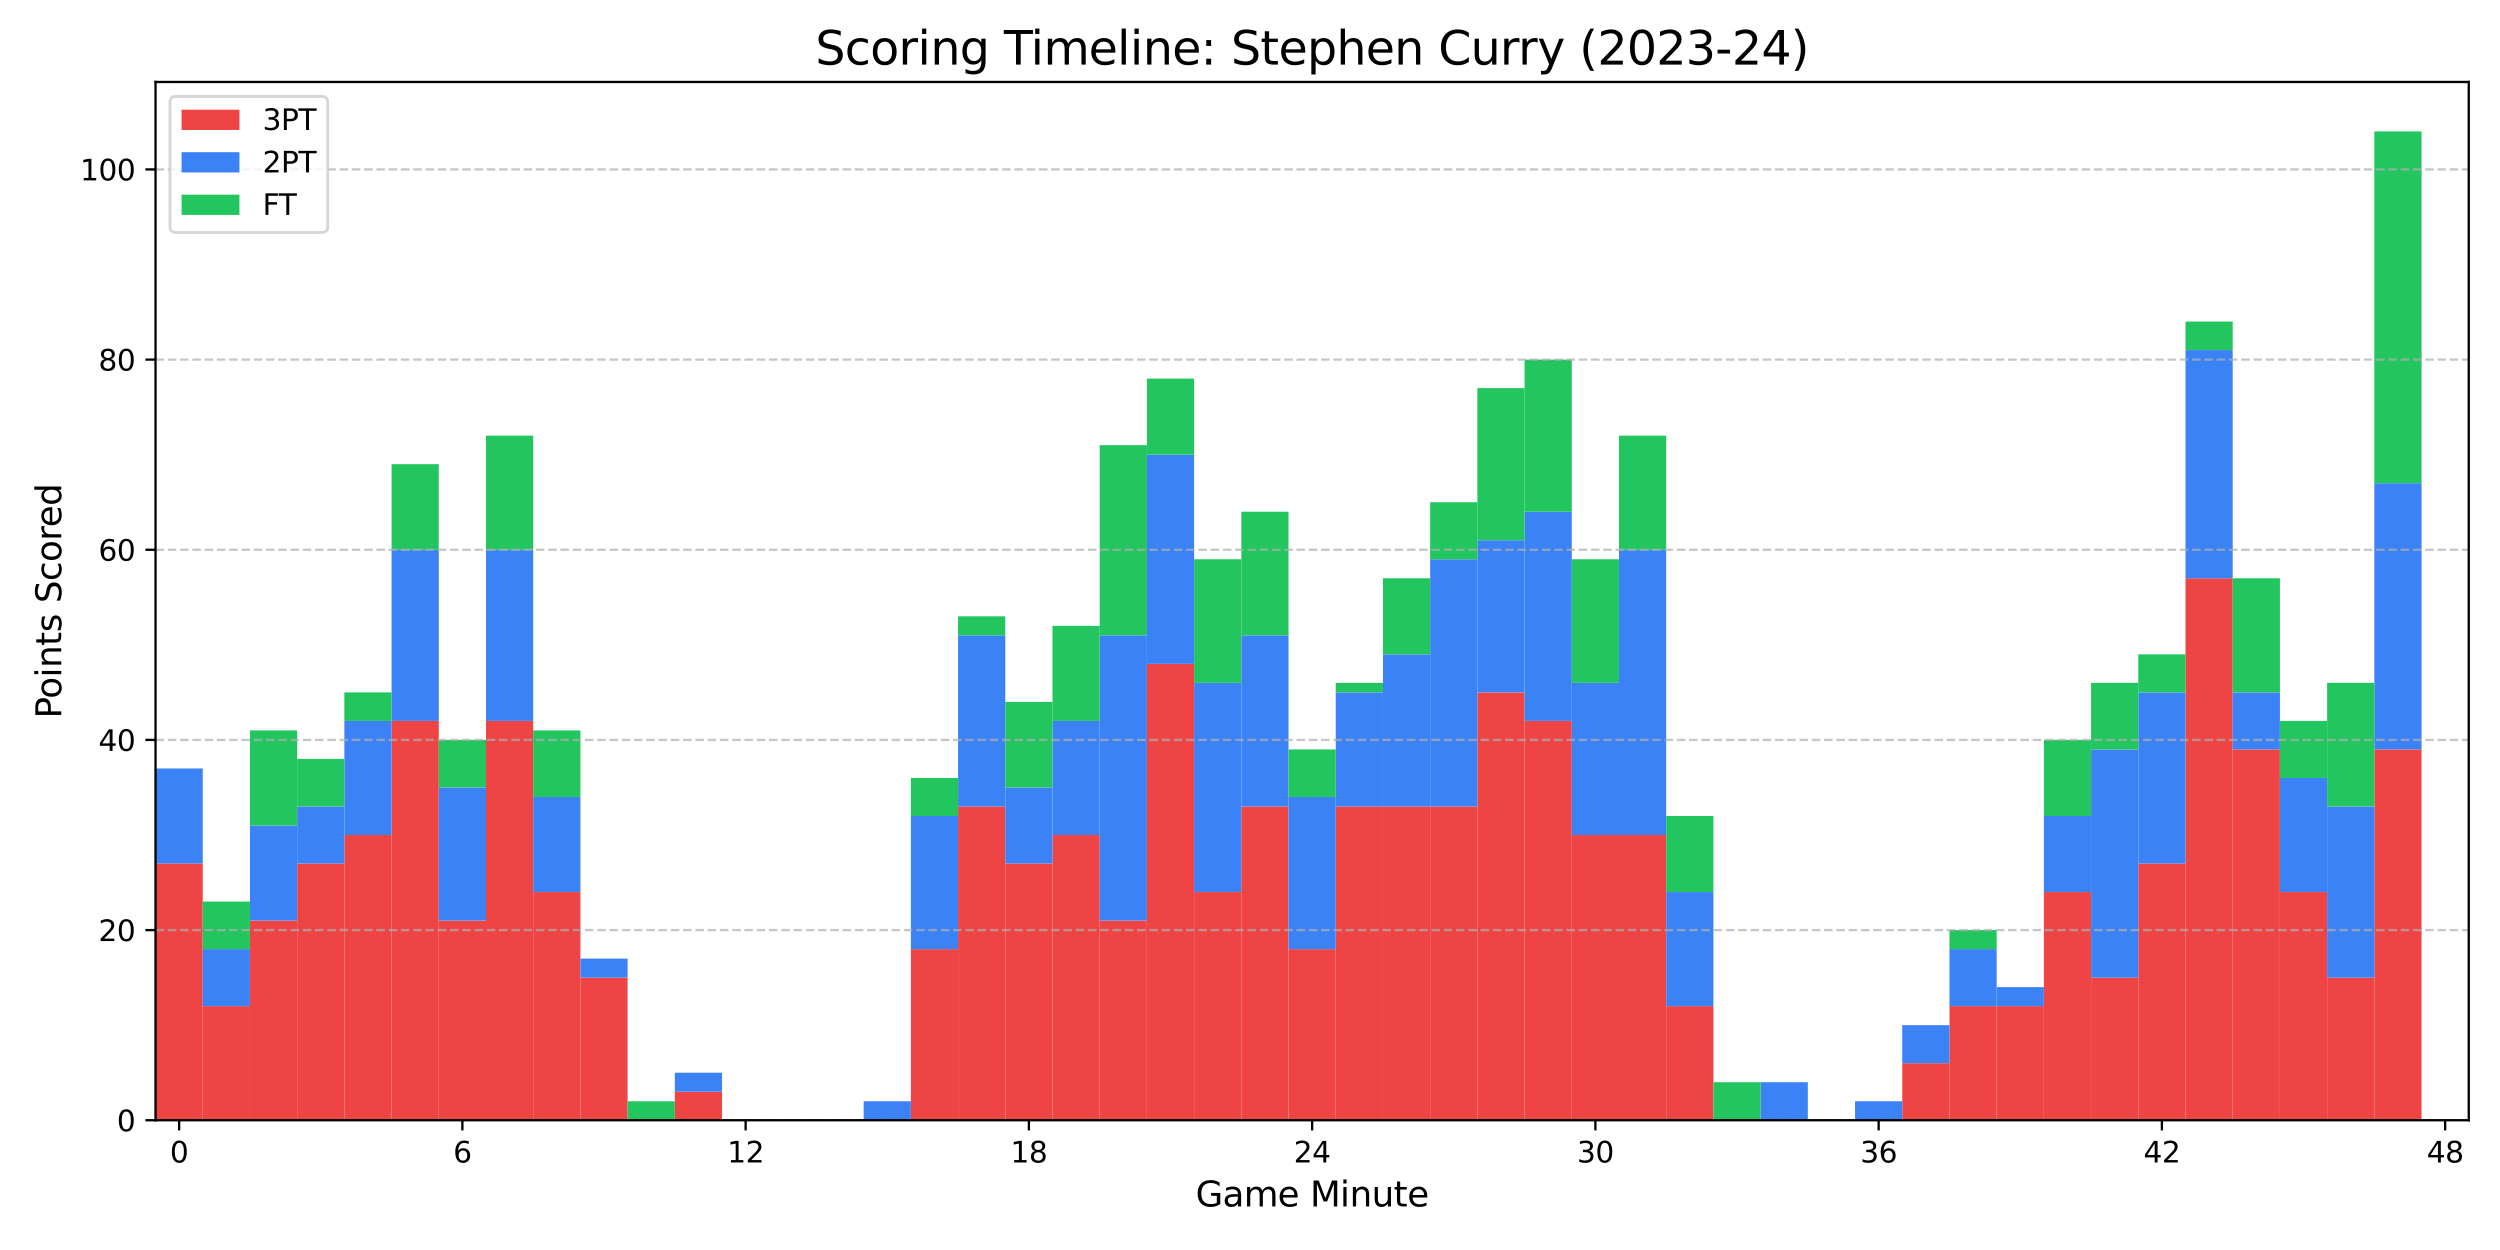 <?xml version="1.0" encoding="utf-8" standalone="no"?>
<!DOCTYPE svg PUBLIC "-//W3C//DTD SVG 1.1//EN"
  "http://www.w3.org/Graphics/SVG/1.1/DTD/svg11.dtd">
<svg xmlns:xlink="http://www.w3.org/1999/xlink" width="864pt" height="432pt" viewBox="0 0 864 432" xmlns="http://www.w3.org/2000/svg" version="1.1">
 <defs>
  <style type="text/css">*{stroke-linejoin: round; stroke-linecap: butt}</style>
 </defs>
 <g id="figure_1">
  <g id="patch_1">
   <path d="M 0 432 
L 864 432 
L 864 0 
L 0 0 
z
" style="fill: #ffffff"/>
  </g>
  <g id="axes_1">
   <g id="patch_2">
    <path d="M 53.75 387.16 
L 853.2 387.16 
L 853.2 28.32 
L 53.75 28.32 
z
" style="fill: #ffffff"/>
   </g>
   <g id="patch_3">
    <path d="M 53.75 387.16 
L 70.065 387.16 
L 70.065 298.436 
L 53.75 298.436 
z
" clip-path="url(#pd3bdd416a9)" style="fill: #ef4444"/>
   </g>
   <g id="patch_4">
    <path d="M 70.065 387.16 
L 86.381 387.16 
L 86.381 347.727 
L 70.065 347.727 
z
" clip-path="url(#pd3bdd416a9)" style="fill: #ef4444"/>
   </g>
   <g id="patch_5">
    <path d="M 86.381 387.16 
L 102.696 387.16 
L 102.696 318.152 
L 86.381 318.152 
z
" clip-path="url(#pd3bdd416a9)" style="fill: #ef4444"/>
   </g>
   <g id="patch_6">
    <path d="M 102.696 387.16 
L 119.011 387.16 
L 119.011 298.436 
L 102.696 298.436 
z
" clip-path="url(#pd3bdd416a9)" style="fill: #ef4444"/>
   </g>
   <g id="patch_7">
    <path d="M 119.011 387.16 
L 135.327 387.16 
L 135.327 288.578 
L 119.011 288.578 
z
" clip-path="url(#pd3bdd416a9)" style="fill: #ef4444"/>
   </g>
   <g id="patch_8">
    <path d="M 135.327 387.16 
L 151.642 387.16 
L 151.642 249.145 
L 135.327 249.145 
z
" clip-path="url(#pd3bdd416a9)" style="fill: #ef4444"/>
   </g>
   <g id="patch_9">
    <path d="M 151.642 387.16 
L 167.957 387.16 
L 167.957 318.152 
L 151.642 318.152 
z
" clip-path="url(#pd3bdd416a9)" style="fill: #ef4444"/>
   </g>
   <g id="patch_10">
    <path d="M 167.957 387.16 
L 184.272 387.16 
L 184.272 249.145 
L 167.957 249.145 
z
" clip-path="url(#pd3bdd416a9)" style="fill: #ef4444"/>
   </g>
   <g id="patch_11">
    <path d="M 184.272 387.16 
L 200.588 387.16 
L 200.588 308.294 
L 184.272 308.294 
z
" clip-path="url(#pd3bdd416a9)" style="fill: #ef4444"/>
   </g>
   <g id="patch_12">
    <path d="M 200.588 387.16 
L 216.903 387.16 
L 216.903 337.869 
L 200.588 337.869 
z
" clip-path="url(#pd3bdd416a9)" style="fill: #ef4444"/>
   </g>
   <g id="patch_13">
    <path d="M 216.903 387.16 
L 233.218 387.16 
L 233.218 387.16 
L 216.903 387.16 
z
" clip-path="url(#pd3bdd416a9)" style="fill: #ef4444"/>
   </g>
   <g id="patch_14">
    <path d="M 233.218 387.16 
L 249.534 387.16 
L 249.534 377.302 
L 233.218 377.302 
z
" clip-path="url(#pd3bdd416a9)" style="fill: #ef4444"/>
   </g>
   <g id="patch_15">
    <path d="M 249.534 387.16 
L 265.849 387.16 
L 265.849 387.16 
L 249.534 387.16 
z
" clip-path="url(#pd3bdd416a9)" style="fill: #ef4444"/>
   </g>
   <g id="patch_16">
    <path d="M 265.849 387.16 
L 282.164 387.16 
L 282.164 387.16 
L 265.849 387.16 
z
" clip-path="url(#pd3bdd416a9)" style="fill: #ef4444"/>
   </g>
   <g id="patch_17">
    <path d="M 282.164 387.16 
L 298.48 387.16 
L 298.48 387.16 
L 282.164 387.16 
z
" clip-path="url(#pd3bdd416a9)" style="fill: #ef4444"/>
   </g>
   <g id="patch_18">
    <path d="M 298.48 387.16 
L 314.795 387.16 
L 314.795 387.16 
L 298.48 387.16 
z
" clip-path="url(#pd3bdd416a9)" style="fill: #ef4444"/>
   </g>
   <g id="patch_19">
    <path d="M 314.795 387.16 
L 331.11 387.16 
L 331.11 328.011 
L 314.795 328.011 
z
" clip-path="url(#pd3bdd416a9)" style="fill: #ef4444"/>
   </g>
   <g id="patch_20">
    <path d="M 331.11 387.16 
L 347.426 387.16 
L 347.426 278.719 
L 331.11 278.719 
z
" clip-path="url(#pd3bdd416a9)" style="fill: #ef4444"/>
   </g>
   <g id="patch_21">
    <path d="M 347.426 387.16 
L 363.741 387.16 
L 363.741 298.436 
L 347.426 298.436 
z
" clip-path="url(#pd3bdd416a9)" style="fill: #ef4444"/>
   </g>
   <g id="patch_22">
    <path d="M 363.741 387.16 
L 380.056 387.16 
L 380.056 288.578 
L 363.741 288.578 
z
" clip-path="url(#pd3bdd416a9)" style="fill: #ef4444"/>
   </g>
   <g id="patch_23">
    <path d="M 380.056 387.16 
L 396.371 387.16 
L 396.371 318.152 
L 380.056 318.152 
z
" clip-path="url(#pd3bdd416a9)" style="fill: #ef4444"/>
   </g>
   <g id="patch_24">
    <path d="M 396.371 387.16 
L 412.687 387.16 
L 412.687 229.428 
L 396.371 229.428 
z
" clip-path="url(#pd3bdd416a9)" style="fill: #ef4444"/>
   </g>
   <g id="patch_25">
    <path d="M 412.687 387.16 
L 429.002 387.16 
L 429.002 308.294 
L 412.687 308.294 
z
" clip-path="url(#pd3bdd416a9)" style="fill: #ef4444"/>
   </g>
   <g id="patch_26">
    <path d="M 429.002 387.16 
L 445.317 387.16 
L 445.317 278.719 
L 429.002 278.719 
z
" clip-path="url(#pd3bdd416a9)" style="fill: #ef4444"/>
   </g>
   <g id="patch_27">
    <path d="M 445.317 387.16 
L 461.633 387.16 
L 461.633 328.011 
L 445.317 328.011 
z
" clip-path="url(#pd3bdd416a9)" style="fill: #ef4444"/>
   </g>
   <g id="patch_28">
    <path d="M 461.633 387.16 
L 477.948 387.16 
L 477.948 278.719 
L 461.633 278.719 
z
" clip-path="url(#pd3bdd416a9)" style="fill: #ef4444"/>
   </g>
   <g id="patch_29">
    <path d="M 477.948 387.16 
L 494.263 387.16 
L 494.263 278.719 
L 477.948 278.719 
z
" clip-path="url(#pd3bdd416a9)" style="fill: #ef4444"/>
   </g>
   <g id="patch_30">
    <path d="M 494.263 387.16 
L 510.579 387.16 
L 510.579 278.719 
L 494.263 278.719 
z
" clip-path="url(#pd3bdd416a9)" style="fill: #ef4444"/>
   </g>
   <g id="patch_31">
    <path d="M 510.579 387.16 
L 526.894 387.16 
L 526.894 239.286 
L 510.579 239.286 
z
" clip-path="url(#pd3bdd416a9)" style="fill: #ef4444"/>
   </g>
   <g id="patch_32">
    <path d="M 526.894 387.16 
L 543.209 387.16 
L 543.209 249.145 
L 526.894 249.145 
z
" clip-path="url(#pd3bdd416a9)" style="fill: #ef4444"/>
   </g>
   <g id="patch_33">
    <path d="M 543.209 387.16 
L 559.524 387.16 
L 559.524 288.578 
L 543.209 288.578 
z
" clip-path="url(#pd3bdd416a9)" style="fill: #ef4444"/>
   </g>
   <g id="patch_34">
    <path d="M 559.524 387.16 
L 575.84 387.16 
L 575.84 288.578 
L 559.524 288.578 
z
" clip-path="url(#pd3bdd416a9)" style="fill: #ef4444"/>
   </g>
   <g id="patch_35">
    <path d="M 575.84 387.16 
L 592.155 387.16 
L 592.155 347.727 
L 575.84 347.727 
z
" clip-path="url(#pd3bdd416a9)" style="fill: #ef4444"/>
   </g>
   <g id="patch_36">
    <path d="M 592.155 387.16 
L 608.47 387.16 
L 608.47 387.16 
L 592.155 387.16 
z
" clip-path="url(#pd3bdd416a9)" style="fill: #ef4444"/>
   </g>
   <g id="patch_37">
    <path d="M 608.47 387.16 
L 624.786 387.16 
L 624.786 387.16 
L 608.47 387.16 
z
" clip-path="url(#pd3bdd416a9)" style="fill: #ef4444"/>
   </g>
   <g id="patch_38">
    <path d="M 624.786 387.16 
L 641.101 387.16 
L 641.101 387.16 
L 624.786 387.16 
z
" clip-path="url(#pd3bdd416a9)" style="fill: #ef4444"/>
   </g>
   <g id="patch_39">
    <path d="M 641.101 387.16 
L 657.416 387.16 
L 657.416 387.16 
L 641.101 387.16 
z
" clip-path="url(#pd3bdd416a9)" style="fill: #ef4444"/>
   </g>
   <g id="patch_40">
    <path d="M 657.416 387.16 
L 673.732 387.16 
L 673.732 367.444 
L 657.416 367.444 
z
" clip-path="url(#pd3bdd416a9)" style="fill: #ef4444"/>
   </g>
   <g id="patch_41">
    <path d="M 673.732 387.16 
L 690.047 387.16 
L 690.047 347.727 
L 673.732 347.727 
z
" clip-path="url(#pd3bdd416a9)" style="fill: #ef4444"/>
   </g>
   <g id="patch_42">
    <path d="M 690.047 387.16 
L 706.362 387.16 
L 706.362 347.727 
L 690.047 347.727 
z
" clip-path="url(#pd3bdd416a9)" style="fill: #ef4444"/>
   </g>
   <g id="patch_43">
    <path d="M 706.362 387.16 
L 722.678 387.16 
L 722.678 308.294 
L 706.362 308.294 
z
" clip-path="url(#pd3bdd416a9)" style="fill: #ef4444"/>
   </g>
   <g id="patch_44">
    <path d="M 722.678 387.16 
L 738.993 387.16 
L 738.993 337.869 
L 722.678 337.869 
z
" clip-path="url(#pd3bdd416a9)" style="fill: #ef4444"/>
   </g>
   <g id="patch_45">
    <path d="M 738.993 387.16 
L 755.308 387.16 
L 755.308 298.436 
L 738.993 298.436 
z
" clip-path="url(#pd3bdd416a9)" style="fill: #ef4444"/>
   </g>
   <g id="patch_46">
    <path d="M 755.308 387.16 
L 771.623 387.16 
L 771.623 199.853 
L 755.308 199.853 
z
" clip-path="url(#pd3bdd416a9)" style="fill: #ef4444"/>
   </g>
   <g id="patch_47">
    <path d="M 771.623 387.16 
L 787.939 387.16 
L 787.939 259.003 
L 771.623 259.003 
z
" clip-path="url(#pd3bdd416a9)" style="fill: #ef4444"/>
   </g>
   <g id="patch_48">
    <path d="M 787.939 387.16 
L 804.254 387.16 
L 804.254 308.294 
L 787.939 308.294 
z
" clip-path="url(#pd3bdd416a9)" style="fill: #ef4444"/>
   </g>
   <g id="patch_49">
    <path d="M 804.254 387.16 
L 820.569 387.16 
L 820.569 337.869 
L 804.254 337.869 
z
" clip-path="url(#pd3bdd416a9)" style="fill: #ef4444"/>
   </g>
   <g id="patch_50">
    <path d="M 820.569 387.16 
L 836.885 387.16 
L 836.885 259.003 
L 820.569 259.003 
z
" clip-path="url(#pd3bdd416a9)" style="fill: #ef4444"/>
   </g>
   <g id="patch_51">
    <path d="M 53.75 298.436 
L 70.065 298.436 
L 70.065 265.575 
L 53.75 265.575 
z
" clip-path="url(#pd3bdd416a9)" style="fill: #3b82f6"/>
   </g>
   <g id="patch_52">
    <path d="M 70.065 347.727 
L 86.381 347.727 
L 86.381 328.011 
L 70.065 328.011 
z
" clip-path="url(#pd3bdd416a9)" style="fill: #3b82f6"/>
   </g>
   <g id="patch_53">
    <path d="M 86.381 318.152 
L 102.696 318.152 
L 102.696 285.292 
L 86.381 285.292 
z
" clip-path="url(#pd3bdd416a9)" style="fill: #3b82f6"/>
   </g>
   <g id="patch_54">
    <path d="M 102.696 298.436 
L 119.011 298.436 
L 119.011 278.719 
L 102.696 278.719 
z
" clip-path="url(#pd3bdd416a9)" style="fill: #3b82f6"/>
   </g>
   <g id="patch_55">
    <path d="M 119.011 288.578 
L 135.327 288.578 
L 135.327 249.145 
L 119.011 249.145 
z
" clip-path="url(#pd3bdd416a9)" style="fill: #3b82f6"/>
   </g>
   <g id="patch_56">
    <path d="M 135.327 249.145 
L 151.642 249.145 
L 151.642 189.995 
L 135.327 189.995 
z
" clip-path="url(#pd3bdd416a9)" style="fill: #3b82f6"/>
   </g>
   <g id="patch_57">
    <path d="M 151.642 318.152 
L 167.957 318.152 
L 167.957 272.147 
L 151.642 272.147 
z
" clip-path="url(#pd3bdd416a9)" style="fill: #3b82f6"/>
   </g>
   <g id="patch_58">
    <path d="M 167.957 249.145 
L 184.272 249.145 
L 184.272 189.995 
L 167.957 189.995 
z
" clip-path="url(#pd3bdd416a9)" style="fill: #3b82f6"/>
   </g>
   <g id="patch_59">
    <path d="M 184.272 308.294 
L 200.588 308.294 
L 200.588 275.433 
L 184.272 275.433 
z
" clip-path="url(#pd3bdd416a9)" style="fill: #3b82f6"/>
   </g>
   <g id="patch_60">
    <path d="M 200.588 337.869 
L 216.903 337.869 
L 216.903 331.297 
L 200.588 331.297 
z
" clip-path="url(#pd3bdd416a9)" style="fill: #3b82f6"/>
   </g>
   <g id="patch_61">
    <path d="M 216.903 387.16 
L 233.218 387.16 
L 233.218 387.16 
L 216.903 387.16 
z
" clip-path="url(#pd3bdd416a9)" style="fill: #3b82f6"/>
   </g>
   <g id="patch_62">
    <path d="M 233.218 377.302 
L 249.534 377.302 
L 249.534 370.73 
L 233.218 370.73 
z
" clip-path="url(#pd3bdd416a9)" style="fill: #3b82f6"/>
   </g>
   <g id="patch_63">
    <path d="M 249.534 387.16 
L 265.849 387.16 
L 265.849 387.16 
L 249.534 387.16 
z
" clip-path="url(#pd3bdd416a9)" style="fill: #3b82f6"/>
   </g>
   <g id="patch_64">
    <path d="M 265.849 387.16 
L 282.164 387.16 
L 282.164 387.16 
L 265.849 387.16 
z
" clip-path="url(#pd3bdd416a9)" style="fill: #3b82f6"/>
   </g>
   <g id="patch_65">
    <path d="M 282.164 387.16 
L 298.48 387.16 
L 298.48 387.16 
L 282.164 387.16 
z
" clip-path="url(#pd3bdd416a9)" style="fill: #3b82f6"/>
   </g>
   <g id="patch_66">
    <path d="M 298.48 387.16 
L 314.795 387.16 
L 314.795 380.588 
L 298.48 380.588 
z
" clip-path="url(#pd3bdd416a9)" style="fill: #3b82f6"/>
   </g>
   <g id="patch_67">
    <path d="M 314.795 328.011 
L 331.11 328.011 
L 331.11 282.005 
L 314.795 282.005 
z
" clip-path="url(#pd3bdd416a9)" style="fill: #3b82f6"/>
   </g>
   <g id="patch_68">
    <path d="M 331.11 278.719 
L 347.426 278.719 
L 347.426 219.57 
L 331.11 219.57 
z
" clip-path="url(#pd3bdd416a9)" style="fill: #3b82f6"/>
   </g>
   <g id="patch_69">
    <path d="M 347.426 298.436 
L 363.741 298.436 
L 363.741 272.147 
L 347.426 272.147 
z
" clip-path="url(#pd3bdd416a9)" style="fill: #3b82f6"/>
   </g>
   <g id="patch_70">
    <path d="M 363.741 288.578 
L 380.056 288.578 
L 380.056 249.145 
L 363.741 249.145 
z
" clip-path="url(#pd3bdd416a9)" style="fill: #3b82f6"/>
   </g>
   <g id="patch_71">
    <path d="M 380.056 318.152 
L 396.371 318.152 
L 396.371 219.57 
L 380.056 219.57 
z
" clip-path="url(#pd3bdd416a9)" style="fill: #3b82f6"/>
   </g>
   <g id="patch_72">
    <path d="M 396.371 229.428 
L 412.687 229.428 
L 412.687 157.134 
L 396.371 157.134 
z
" clip-path="url(#pd3bdd416a9)" style="fill: #3b82f6"/>
   </g>
   <g id="patch_73">
    <path d="M 412.687 308.294 
L 429.002 308.294 
L 429.002 236 
L 412.687 236 
z
" clip-path="url(#pd3bdd416a9)" style="fill: #3b82f6"/>
   </g>
   <g id="patch_74">
    <path d="M 429.002 278.719 
L 445.317 278.719 
L 445.317 219.57 
L 429.002 219.57 
z
" clip-path="url(#pd3bdd416a9)" style="fill: #3b82f6"/>
   </g>
   <g id="patch_75">
    <path d="M 445.317 328.011 
L 461.633 328.011 
L 461.633 275.433 
L 445.317 275.433 
z
" clip-path="url(#pd3bdd416a9)" style="fill: #3b82f6"/>
   </g>
   <g id="patch_76">
    <path d="M 461.633 278.719 
L 477.948 278.719 
L 477.948 239.286 
L 461.633 239.286 
z
" clip-path="url(#pd3bdd416a9)" style="fill: #3b82f6"/>
   </g>
   <g id="patch_77">
    <path d="M 477.948 278.719 
L 494.263 278.719 
L 494.263 226.142 
L 477.948 226.142 
z
" clip-path="url(#pd3bdd416a9)" style="fill: #3b82f6"/>
   </g>
   <g id="patch_78">
    <path d="M 494.263 278.719 
L 510.579 278.719 
L 510.579 193.281 
L 494.263 193.281 
z
" clip-path="url(#pd3bdd416a9)" style="fill: #3b82f6"/>
   </g>
   <g id="patch_79">
    <path d="M 510.579 239.286 
L 526.894 239.286 
L 526.894 186.709 
L 510.579 186.709 
z
" clip-path="url(#pd3bdd416a9)" style="fill: #3b82f6"/>
   </g>
   <g id="patch_80">
    <path d="M 526.894 249.145 
L 543.209 249.145 
L 543.209 176.851 
L 526.894 176.851 
z
" clip-path="url(#pd3bdd416a9)" style="fill: #3b82f6"/>
   </g>
   <g id="patch_81">
    <path d="M 543.209 288.578 
L 559.524 288.578 
L 559.524 236 
L 543.209 236 
z
" clip-path="url(#pd3bdd416a9)" style="fill: #3b82f6"/>
   </g>
   <g id="patch_82">
    <path d="M 559.524 288.578 
L 575.84 288.578 
L 575.84 189.995 
L 559.524 189.995 
z
" clip-path="url(#pd3bdd416a9)" style="fill: #3b82f6"/>
   </g>
   <g id="patch_83">
    <path d="M 575.84 347.727 
L 592.155 347.727 
L 592.155 308.294 
L 575.84 308.294 
z
" clip-path="url(#pd3bdd416a9)" style="fill: #3b82f6"/>
   </g>
   <g id="patch_84">
    <path d="M 592.155 387.16 
L 608.47 387.16 
L 608.47 387.16 
L 592.155 387.16 
z
" clip-path="url(#pd3bdd416a9)" style="fill: #3b82f6"/>
   </g>
   <g id="patch_85">
    <path d="M 608.47 387.16 
L 624.786 387.16 
L 624.786 374.016 
L 608.47 374.016 
z
" clip-path="url(#pd3bdd416a9)" style="fill: #3b82f6"/>
   </g>
   <g id="patch_86">
    <path d="M 624.786 387.16 
L 641.101 387.16 
L 641.101 387.16 
L 624.786 387.16 
z
" clip-path="url(#pd3bdd416a9)" style="fill: #3b82f6"/>
   </g>
   <g id="patch_87">
    <path d="M 641.101 387.16 
L 657.416 387.16 
L 657.416 380.588 
L 641.101 380.588 
z
" clip-path="url(#pd3bdd416a9)" style="fill: #3b82f6"/>
   </g>
   <g id="patch_88">
    <path d="M 657.416 367.444 
L 673.732 367.444 
L 673.732 354.299 
L 657.416 354.299 
z
" clip-path="url(#pd3bdd416a9)" style="fill: #3b82f6"/>
   </g>
   <g id="patch_89">
    <path d="M 673.732 347.727 
L 690.047 347.727 
L 690.047 328.011 
L 673.732 328.011 
z
" clip-path="url(#pd3bdd416a9)" style="fill: #3b82f6"/>
   </g>
   <g id="patch_90">
    <path d="M 690.047 347.727 
L 706.362 347.727 
L 706.362 341.155 
L 690.047 341.155 
z
" clip-path="url(#pd3bdd416a9)" style="fill: #3b82f6"/>
   </g>
   <g id="patch_91">
    <path d="M 706.362 308.294 
L 722.678 308.294 
L 722.678 282.005 
L 706.362 282.005 
z
" clip-path="url(#pd3bdd416a9)" style="fill: #3b82f6"/>
   </g>
   <g id="patch_92">
    <path d="M 722.678 337.869 
L 738.993 337.869 
L 738.993 259.003 
L 722.678 259.003 
z
" clip-path="url(#pd3bdd416a9)" style="fill: #3b82f6"/>
   </g>
   <g id="patch_93">
    <path d="M 738.993 298.436 
L 755.308 298.436 
L 755.308 239.286 
L 738.993 239.286 
z
" clip-path="url(#pd3bdd416a9)" style="fill: #3b82f6"/>
   </g>
   <g id="patch_94">
    <path d="M 755.308 199.853 
L 771.623 199.853 
L 771.623 120.987 
L 755.308 120.987 
z
" clip-path="url(#pd3bdd416a9)" style="fill: #3b82f6"/>
   </g>
   <g id="patch_95">
    <path d="M 771.623 259.003 
L 787.939 259.003 
L 787.939 239.286 
L 771.623 239.286 
z
" clip-path="url(#pd3bdd416a9)" style="fill: #3b82f6"/>
   </g>
   <g id="patch_96">
    <path d="M 787.939 308.294 
L 804.254 308.294 
L 804.254 268.861 
L 787.939 268.861 
z
" clip-path="url(#pd3bdd416a9)" style="fill: #3b82f6"/>
   </g>
   <g id="patch_97">
    <path d="M 804.254 337.869 
L 820.569 337.869 
L 820.569 278.719 
L 804.254 278.719 
z
" clip-path="url(#pd3bdd416a9)" style="fill: #3b82f6"/>
   </g>
   <g id="patch_98">
    <path d="M 820.569 259.003 
L 836.885 259.003 
L 836.885 166.993 
L 820.569 166.993 
z
" clip-path="url(#pd3bdd416a9)" style="fill: #3b82f6"/>
   </g>
   <g id="patch_99">
    <path d="M 53.75 265.575 
L 70.065 265.575 
L 70.065 265.575 
L 53.75 265.575 
z
" clip-path="url(#pd3bdd416a9)" style="fill: #22c55e"/>
   </g>
   <g id="patch_100">
    <path d="M 70.065 328.011 
L 86.381 328.011 
L 86.381 311.58 
L 70.065 311.58 
z
" clip-path="url(#pd3bdd416a9)" style="fill: #22c55e"/>
   </g>
   <g id="patch_101">
    <path d="M 86.381 285.292 
L 102.696 285.292 
L 102.696 252.431 
L 86.381 252.431 
z
" clip-path="url(#pd3bdd416a9)" style="fill: #22c55e"/>
   </g>
   <g id="patch_102">
    <path d="M 102.696 278.719 
L 119.011 278.719 
L 119.011 262.289 
L 102.696 262.289 
z
" clip-path="url(#pd3bdd416a9)" style="fill: #22c55e"/>
   </g>
   <g id="patch_103">
    <path d="M 119.011 249.145 
L 135.327 249.145 
L 135.327 239.286 
L 119.011 239.286 
z
" clip-path="url(#pd3bdd416a9)" style="fill: #22c55e"/>
   </g>
   <g id="patch_104">
    <path d="M 135.327 189.995 
L 151.642 189.995 
L 151.642 160.42 
L 135.327 160.42 
z
" clip-path="url(#pd3bdd416a9)" style="fill: #22c55e"/>
   </g>
   <g id="patch_105">
    <path d="M 151.642 272.147 
L 167.957 272.147 
L 167.957 255.717 
L 151.642 255.717 
z
" clip-path="url(#pd3bdd416a9)" style="fill: #22c55e"/>
   </g>
   <g id="patch_106">
    <path d="M 167.957 189.995 
L 184.272 189.995 
L 184.272 150.562 
L 167.957 150.562 
z
" clip-path="url(#pd3bdd416a9)" style="fill: #22c55e"/>
   </g>
   <g id="patch_107">
    <path d="M 184.272 275.433 
L 200.588 275.433 
L 200.588 252.431 
L 184.272 252.431 
z
" clip-path="url(#pd3bdd416a9)" style="fill: #22c55e"/>
   </g>
   <g id="patch_108">
    <path d="M 200.588 331.297 
L 216.903 331.297 
L 216.903 331.297 
L 200.588 331.297 
z
" clip-path="url(#pd3bdd416a9)" style="fill: #22c55e"/>
   </g>
   <g id="patch_109">
    <path d="M 216.903 387.16 
L 233.218 387.16 
L 233.218 380.588 
L 216.903 380.588 
z
" clip-path="url(#pd3bdd416a9)" style="fill: #22c55e"/>
   </g>
   <g id="patch_110">
    <path d="M 233.218 370.73 
L 249.534 370.73 
L 249.534 370.73 
L 233.218 370.73 
z
" clip-path="url(#pd3bdd416a9)" style="fill: #22c55e"/>
   </g>
   <g id="patch_111">
    <path d="M 249.534 387.16 
L 265.849 387.16 
L 265.849 387.16 
L 249.534 387.16 
z
" clip-path="url(#pd3bdd416a9)" style="fill: #22c55e"/>
   </g>
   <g id="patch_112">
    <path d="M 265.849 387.16 
L 282.164 387.16 
L 282.164 387.16 
L 265.849 387.16 
z
" clip-path="url(#pd3bdd416a9)" style="fill: #22c55e"/>
   </g>
   <g id="patch_113">
    <path d="M 282.164 387.16 
L 298.48 387.16 
L 298.48 387.16 
L 282.164 387.16 
z
" clip-path="url(#pd3bdd416a9)" style="fill: #22c55e"/>
   </g>
   <g id="patch_114">
    <path d="M 298.48 380.588 
L 314.795 380.588 
L 314.795 380.588 
L 298.48 380.588 
z
" clip-path="url(#pd3bdd416a9)" style="fill: #22c55e"/>
   </g>
   <g id="patch_115">
    <path d="M 314.795 282.005 
L 331.11 282.005 
L 331.11 268.861 
L 314.795 268.861 
z
" clip-path="url(#pd3bdd416a9)" style="fill: #22c55e"/>
   </g>
   <g id="patch_116">
    <path d="M 331.11 219.57 
L 347.426 219.57 
L 347.426 212.998 
L 331.11 212.998 
z
" clip-path="url(#pd3bdd416a9)" style="fill: #22c55e"/>
   </g>
   <g id="patch_117">
    <path d="M 347.426 272.147 
L 363.741 272.147 
L 363.741 242.572 
L 347.426 242.572 
z
" clip-path="url(#pd3bdd416a9)" style="fill: #22c55e"/>
   </g>
   <g id="patch_118">
    <path d="M 363.741 249.145 
L 380.056 249.145 
L 380.056 216.284 
L 363.741 216.284 
z
" clip-path="url(#pd3bdd416a9)" style="fill: #22c55e"/>
   </g>
   <g id="patch_119">
    <path d="M 380.056 219.57 
L 396.371 219.57 
L 396.371 153.848 
L 380.056 153.848 
z
" clip-path="url(#pd3bdd416a9)" style="fill: #22c55e"/>
   </g>
   <g id="patch_120">
    <path d="M 396.371 157.134 
L 412.687 157.134 
L 412.687 130.846 
L 396.371 130.846 
z
" clip-path="url(#pd3bdd416a9)" style="fill: #22c55e"/>
   </g>
   <g id="patch_121">
    <path d="M 412.687 236 
L 429.002 236 
L 429.002 193.281 
L 412.687 193.281 
z
" clip-path="url(#pd3bdd416a9)" style="fill: #22c55e"/>
   </g>
   <g id="patch_122">
    <path d="M 429.002 219.57 
L 445.317 219.57 
L 445.317 176.851 
L 429.002 176.851 
z
" clip-path="url(#pd3bdd416a9)" style="fill: #22c55e"/>
   </g>
   <g id="patch_123">
    <path d="M 445.317 275.433 
L 461.633 275.433 
L 461.633 259.003 
L 445.317 259.003 
z
" clip-path="url(#pd3bdd416a9)" style="fill: #22c55e"/>
   </g>
   <g id="patch_124">
    <path d="M 461.633 239.286 
L 477.948 239.286 
L 477.948 236 
L 461.633 236 
z
" clip-path="url(#pd3bdd416a9)" style="fill: #22c55e"/>
   </g>
   <g id="patch_125">
    <path d="M 477.948 226.142 
L 494.263 226.142 
L 494.263 199.853 
L 477.948 199.853 
z
" clip-path="url(#pd3bdd416a9)" style="fill: #22c55e"/>
   </g>
   <g id="patch_126">
    <path d="M 494.263 193.281 
L 510.579 193.281 
L 510.579 173.565 
L 494.263 173.565 
z
" clip-path="url(#pd3bdd416a9)" style="fill: #22c55e"/>
   </g>
   <g id="patch_127">
    <path d="M 510.579 186.709 
L 526.894 186.709 
L 526.894 134.132 
L 510.579 134.132 
z
" clip-path="url(#pd3bdd416a9)" style="fill: #22c55e"/>
   </g>
   <g id="patch_128">
    <path d="M 526.894 176.851 
L 543.209 176.851 
L 543.209 124.274 
L 526.894 124.274 
z
" clip-path="url(#pd3bdd416a9)" style="fill: #22c55e"/>
   </g>
   <g id="patch_129">
    <path d="M 543.209 236 
L 559.524 236 
L 559.524 193.281 
L 543.209 193.281 
z
" clip-path="url(#pd3bdd416a9)" style="fill: #22c55e"/>
   </g>
   <g id="patch_130">
    <path d="M 559.524 189.995 
L 575.84 189.995 
L 575.84 150.562 
L 559.524 150.562 
z
" clip-path="url(#pd3bdd416a9)" style="fill: #22c55e"/>
   </g>
   <g id="patch_131">
    <path d="M 575.84 308.294 
L 592.155 308.294 
L 592.155 282.005 
L 575.84 282.005 
z
" clip-path="url(#pd3bdd416a9)" style="fill: #22c55e"/>
   </g>
   <g id="patch_132">
    <path d="M 592.155 387.16 
L 608.47 387.16 
L 608.47 374.016 
L 592.155 374.016 
z
" clip-path="url(#pd3bdd416a9)" style="fill: #22c55e"/>
   </g>
   <g id="patch_133">
    <path d="M 608.47 374.016 
L 624.786 374.016 
L 624.786 374.016 
L 608.47 374.016 
z
" clip-path="url(#pd3bdd416a9)" style="fill: #22c55e"/>
   </g>
   <g id="patch_134">
    <path d="M 624.786 387.16 
L 641.101 387.16 
L 641.101 387.16 
L 624.786 387.16 
z
" clip-path="url(#pd3bdd416a9)" style="fill: #22c55e"/>
   </g>
   <g id="patch_135">
    <path d="M 641.101 380.588 
L 657.416 380.588 
L 657.416 380.588 
L 641.101 380.588 
z
" clip-path="url(#pd3bdd416a9)" style="fill: #22c55e"/>
   </g>
   <g id="patch_136">
    <path d="M 657.416 354.299 
L 673.732 354.299 
L 673.732 354.299 
L 657.416 354.299 
z
" clip-path="url(#pd3bdd416a9)" style="fill: #22c55e"/>
   </g>
   <g id="patch_137">
    <path d="M 673.732 328.011 
L 690.047 328.011 
L 690.047 321.438 
L 673.732 321.438 
z
" clip-path="url(#pd3bdd416a9)" style="fill: #22c55e"/>
   </g>
   <g id="patch_138">
    <path d="M 690.047 341.155 
L 706.362 341.155 
L 706.362 341.155 
L 690.047 341.155 
z
" clip-path="url(#pd3bdd416a9)" style="fill: #22c55e"/>
   </g>
   <g id="patch_139">
    <path d="M 706.362 282.005 
L 722.678 282.005 
L 722.678 255.717 
L 706.362 255.717 
z
" clip-path="url(#pd3bdd416a9)" style="fill: #22c55e"/>
   </g>
   <g id="patch_140">
    <path d="M 722.678 259.003 
L 738.993 259.003 
L 738.993 236 
L 722.678 236 
z
" clip-path="url(#pd3bdd416a9)" style="fill: #22c55e"/>
   </g>
   <g id="patch_141">
    <path d="M 738.993 239.286 
L 755.308 239.286 
L 755.308 226.142 
L 738.993 226.142 
z
" clip-path="url(#pd3bdd416a9)" style="fill: #22c55e"/>
   </g>
   <g id="patch_142">
    <path d="M 755.308 120.987 
L 771.623 120.987 
L 771.623 111.129 
L 755.308 111.129 
z
" clip-path="url(#pd3bdd416a9)" style="fill: #22c55e"/>
   </g>
   <g id="patch_143">
    <path d="M 771.623 239.286 
L 787.939 239.286 
L 787.939 199.853 
L 771.623 199.853 
z
" clip-path="url(#pd3bdd416a9)" style="fill: #22c55e"/>
   </g>
   <g id="patch_144">
    <path d="M 787.939 268.861 
L 804.254 268.861 
L 804.254 249.145 
L 787.939 249.145 
z
" clip-path="url(#pd3bdd416a9)" style="fill: #22c55e"/>
   </g>
   <g id="patch_145">
    <path d="M 804.254 278.719 
L 820.569 278.719 
L 820.569 236 
L 804.254 236 
z
" clip-path="url(#pd3bdd416a9)" style="fill: #22c55e"/>
   </g>
   <g id="patch_146">
    <path d="M 820.569 166.993 
L 836.885 166.993 
L 836.885 45.408 
L 820.569 45.408 
z
" clip-path="url(#pd3bdd416a9)" style="fill: #22c55e"/>
   </g>
   <g id="matplotlib.axis_1">
    <g id="xtick_1">
     <g id="line2d_1">
      <defs>
       <path id="m1c76bac42b" d="M 0 0 
L 0 3.5 
" style="stroke: #000000; stroke-width: 0.8"/>
      </defs>
      <g>
       <use xlink:href="#m1c76bac42b" x="61.908" y="387.16" style="stroke: #000000; stroke-width: 0.8"/>
      </g>
     </g>
     <g id="text_1">
      <!-- 0 -->
      <g transform="translate(58.726 401.758) scale(0.1 -0.1)">
       <defs>
        <path id="DejaVuSans-30" d="M 2034 4250 
Q 1547 4250 1301 3770 
Q 1056 3291 1056 2328 
Q 1056 1369 1301 889 
Q 1547 409 2034 409 
Q 2525 409 2770 889 
Q 3016 1369 3016 2328 
Q 3016 3291 2770 3770 
Q 2525 4250 2034 4250 
z
M 2034 4750 
Q 2819 4750 3233 4129 
Q 3647 3509 3647 2328 
Q 3647 1150 3233 529 
Q 2819 -91 2034 -91 
Q 1250 -91 836 529 
Q 422 1150 422 2328 
Q 422 3509 836 4129 
Q 1250 4750 2034 4750 
z
" transform="scale(0.016)"/>
       </defs>
       <use xlink:href="#DejaVuSans-30"/>
      </g>
     </g>
    </g>
    <g id="xtick_2">
     <g id="line2d_2">
      <g>
       <use xlink:href="#m1c76bac42b" x="159.799" y="387.16" style="stroke: #000000; stroke-width: 0.8"/>
      </g>
     </g>
     <g id="text_2">
      <!-- 6 -->
      <g transform="translate(156.618 401.758) scale(0.1 -0.1)">
       <defs>
        <path id="DejaVuSans-36" d="M 2113 2584 
Q 1688 2584 1439 2293 
Q 1191 2003 1191 1497 
Q 1191 994 1439 701 
Q 1688 409 2113 409 
Q 2538 409 2786 701 
Q 3034 994 3034 1497 
Q 3034 2003 2786 2293 
Q 2538 2584 2113 2584 
z
M 3366 4563 
L 3366 3988 
Q 3128 4100 2886 4159 
Q 2644 4219 2406 4219 
Q 1781 4219 1451 3797 
Q 1122 3375 1075 2522 
Q 1259 2794 1537 2939 
Q 1816 3084 2150 3084 
Q 2853 3084 3261 2657 
Q 3669 2231 3669 1497 
Q 3669 778 3244 343 
Q 2819 -91 2113 -91 
Q 1303 -91 875 529 
Q 447 1150 447 2328 
Q 447 3434 972 4092 
Q 1497 4750 2381 4750 
Q 2619 4750 2861 4703 
Q 3103 4656 3366 4563 
z
" transform="scale(0.016)"/>
       </defs>
       <use xlink:href="#DejaVuSans-36"/>
      </g>
     </g>
    </g>
    <g id="xtick_3">
     <g id="line2d_3">
      <g>
       <use xlink:href="#m1c76bac42b" x="257.691" y="387.16" style="stroke: #000000; stroke-width: 0.8"/>
      </g>
     </g>
     <g id="text_3">
      <!-- 12 -->
      <g transform="translate(251.329 401.758) scale(0.1 -0.1)">
       <defs>
        <path id="DejaVuSans-31" d="M 794 531 
L 1825 531 
L 1825 4091 
L 703 3866 
L 703 4441 
L 1819 4666 
L 2450 4666 
L 2450 531 
L 3481 531 
L 3481 0 
L 794 0 
L 794 531 
z
" transform="scale(0.016)"/>
        <path id="DejaVuSans-32" d="M 1228 531 
L 3431 531 
L 3431 0 
L 469 0 
L 469 531 
Q 828 903 1448 1529 
Q 2069 2156 2228 2338 
Q 2531 2678 2651 2914 
Q 2772 3150 2772 3378 
Q 2772 3750 2511 3984 
Q 2250 4219 1831 4219 
Q 1534 4219 1204 4116 
Q 875 4013 500 3803 
L 500 4441 
Q 881 4594 1212 4672 
Q 1544 4750 1819 4750 
Q 2544 4750 2975 4387 
Q 3406 4025 3406 3419 
Q 3406 3131 3298 2873 
Q 3191 2616 2906 2266 
Q 2828 2175 2409 1742 
Q 1991 1309 1228 531 
z
" transform="scale(0.016)"/>
       </defs>
       <use xlink:href="#DejaVuSans-31"/>
       <use xlink:href="#DejaVuSans-32" transform="translate(63.623 0)"/>
      </g>
     </g>
    </g>
    <g id="xtick_4">
     <g id="line2d_4">
      <g>
       <use xlink:href="#m1c76bac42b" x="355.583" y="387.16" style="stroke: #000000; stroke-width: 0.8"/>
      </g>
     </g>
     <g id="text_4">
      <!-- 18 -->
      <g transform="translate(349.221 401.758) scale(0.1 -0.1)">
       <defs>
        <path id="DejaVuSans-38" d="M 2034 2216 
Q 1584 2216 1326 1975 
Q 1069 1734 1069 1313 
Q 1069 891 1326 650 
Q 1584 409 2034 409 
Q 2484 409 2743 651 
Q 3003 894 3003 1313 
Q 3003 1734 2745 1975 
Q 2488 2216 2034 2216 
z
M 1403 2484 
Q 997 2584 770 2862 
Q 544 3141 544 3541 
Q 544 4100 942 4425 
Q 1341 4750 2034 4750 
Q 2731 4750 3128 4425 
Q 3525 4100 3525 3541 
Q 3525 3141 3298 2862 
Q 3072 2584 2669 2484 
Q 3125 2378 3379 2068 
Q 3634 1759 3634 1313 
Q 3634 634 3220 271 
Q 2806 -91 2034 -91 
Q 1263 -91 848 271 
Q 434 634 434 1313 
Q 434 1759 690 2068 
Q 947 2378 1403 2484 
z
M 1172 3481 
Q 1172 3119 1398 2916 
Q 1625 2713 2034 2713 
Q 2441 2713 2670 2916 
Q 2900 3119 2900 3481 
Q 2900 3844 2670 4047 
Q 2441 4250 2034 4250 
Q 1625 4250 1398 4047 
Q 1172 3844 1172 3481 
z
" transform="scale(0.016)"/>
       </defs>
       <use xlink:href="#DejaVuSans-31"/>
       <use xlink:href="#DejaVuSans-38" transform="translate(63.623 0)"/>
      </g>
     </g>
    </g>
    <g id="xtick_5">
     <g id="line2d_5">
      <g>
       <use xlink:href="#m1c76bac42b" x="453.475" y="387.16" style="stroke: #000000; stroke-width: 0.8"/>
      </g>
     </g>
     <g id="text_5">
      <!-- 24 -->
      <g transform="translate(447.113 401.758) scale(0.1 -0.1)">
       <defs>
        <path id="DejaVuSans-34" d="M 2419 4116 
L 825 1625 
L 2419 1625 
L 2419 4116 
z
M 2253 4666 
L 3047 4666 
L 3047 1625 
L 3713 1625 
L 3713 1100 
L 3047 1100 
L 3047 0 
L 2419 0 
L 2419 1100 
L 313 1100 
L 313 1709 
L 2253 4666 
z
" transform="scale(0.016)"/>
       </defs>
       <use xlink:href="#DejaVuSans-32"/>
       <use xlink:href="#DejaVuSans-34" transform="translate(63.623 0)"/>
      </g>
     </g>
    </g>
    <g id="xtick_6">
     <g id="line2d_6">
      <g>
       <use xlink:href="#m1c76bac42b" x="551.367" y="387.16" style="stroke: #000000; stroke-width: 0.8"/>
      </g>
     </g>
     <g id="text_6">
      <!-- 30 -->
      <g transform="translate(545.004 401.758) scale(0.1 -0.1)">
       <defs>
        <path id="DejaVuSans-33" d="M 2597 2516 
Q 3050 2419 3304 2112 
Q 3559 1806 3559 1356 
Q 3559 666 3084 287 
Q 2609 -91 1734 -91 
Q 1441 -91 1130 -33 
Q 819 25 488 141 
L 488 750 
Q 750 597 1062 519 
Q 1375 441 1716 441 
Q 2309 441 2620 675 
Q 2931 909 2931 1356 
Q 2931 1769 2642 2001 
Q 2353 2234 1838 2234 
L 1294 2234 
L 1294 2753 
L 1863 2753 
Q 2328 2753 2575 2939 
Q 2822 3125 2822 3475 
Q 2822 3834 2567 4026 
Q 2313 4219 1838 4219 
Q 1578 4219 1281 4162 
Q 984 4106 628 3988 
L 628 4550 
Q 988 4650 1302 4700 
Q 1616 4750 1894 4750 
Q 2613 4750 3031 4423 
Q 3450 4097 3450 3541 
Q 3450 3153 3228 2886 
Q 3006 2619 2597 2516 
z
" transform="scale(0.016)"/>
       </defs>
       <use xlink:href="#DejaVuSans-33"/>
       <use xlink:href="#DejaVuSans-30" transform="translate(63.623 0)"/>
      </g>
     </g>
    </g>
    <g id="xtick_7">
     <g id="line2d_7">
      <g>
       <use xlink:href="#m1c76bac42b" x="649.259" y="387.16" style="stroke: #000000; stroke-width: 0.8"/>
      </g>
     </g>
     <g id="text_7">
      <!-- 36 -->
      <g transform="translate(642.896 401.758) scale(0.1 -0.1)">
       <use xlink:href="#DejaVuSans-33"/>
       <use xlink:href="#DejaVuSans-36" transform="translate(63.623 0)"/>
      </g>
     </g>
    </g>
    <g id="xtick_8">
     <g id="line2d_8">
      <g>
       <use xlink:href="#m1c76bac42b" x="747.151" y="387.16" style="stroke: #000000; stroke-width: 0.8"/>
      </g>
     </g>
     <g id="text_8">
      <!-- 42 -->
      <g transform="translate(740.788 401.758) scale(0.1 -0.1)">
       <use xlink:href="#DejaVuSans-34"/>
       <use xlink:href="#DejaVuSans-32" transform="translate(63.623 0)"/>
      </g>
     </g>
    </g>
    <g id="xtick_9">
     <g id="line2d_9">
      <g>
       <use xlink:href="#m1c76bac42b" x="845.042" y="387.16" style="stroke: #000000; stroke-width: 0.8"/>
      </g>
     </g>
     <g id="text_9">
      <!-- 48 -->
      <g transform="translate(838.68 401.758) scale(0.1 -0.1)">
       <use xlink:href="#DejaVuSans-34"/>
       <use xlink:href="#DejaVuSans-38" transform="translate(63.623 0)"/>
      </g>
     </g>
    </g>
    <g id="text_10">
     <!-- Game Minute -->
     <g transform="translate(413.213 416.956) scale(0.12 -0.12)">
      <defs>
       <path id="DejaVuSans-47" d="M 3809 666 
L 3809 1919 
L 2778 1919 
L 2778 2438 
L 4434 2438 
L 4434 434 
Q 4069 175 3628 42 
Q 3188 -91 2688 -91 
Q 1594 -91 976 548 
Q 359 1188 359 2328 
Q 359 3472 976 4111 
Q 1594 4750 2688 4750 
Q 3144 4750 3555 4637 
Q 3966 4525 4313 4306 
L 4313 3634 
Q 3963 3931 3569 4081 
Q 3175 4231 2741 4231 
Q 1884 4231 1454 3753 
Q 1025 3275 1025 2328 
Q 1025 1384 1454 906 
Q 1884 428 2741 428 
Q 3075 428 3337 486 
Q 3600 544 3809 666 
z
" transform="scale(0.016)"/>
       <path id="DejaVuSans-61" d="M 2194 1759 
Q 1497 1759 1228 1600 
Q 959 1441 959 1056 
Q 959 750 1161 570 
Q 1363 391 1709 391 
Q 2188 391 2477 730 
Q 2766 1069 2766 1631 
L 2766 1759 
L 2194 1759 
z
M 3341 1997 
L 3341 0 
L 2766 0 
L 2766 531 
Q 2569 213 2275 61 
Q 1981 -91 1556 -91 
Q 1019 -91 701 211 
Q 384 513 384 1019 
Q 384 1609 779 1909 
Q 1175 2209 1959 2209 
L 2766 2209 
L 2766 2266 
Q 2766 2663 2505 2880 
Q 2244 3097 1772 3097 
Q 1472 3097 1187 3025 
Q 903 2953 641 2809 
L 641 3341 
Q 956 3463 1253 3523 
Q 1550 3584 1831 3584 
Q 2591 3584 2966 3190 
Q 3341 2797 3341 1997 
z
" transform="scale(0.016)"/>
       <path id="DejaVuSans-6d" d="M 3328 2828 
Q 3544 3216 3844 3400 
Q 4144 3584 4550 3584 
Q 5097 3584 5394 3201 
Q 5691 2819 5691 2113 
L 5691 0 
L 5113 0 
L 5113 2094 
Q 5113 2597 4934 2840 
Q 4756 3084 4391 3084 
Q 3944 3084 3684 2787 
Q 3425 2491 3425 1978 
L 3425 0 
L 2847 0 
L 2847 2094 
Q 2847 2600 2669 2842 
Q 2491 3084 2119 3084 
Q 1678 3084 1418 2786 
Q 1159 2488 1159 1978 
L 1159 0 
L 581 0 
L 581 3500 
L 1159 3500 
L 1159 2956 
Q 1356 3278 1631 3431 
Q 1906 3584 2284 3584 
Q 2666 3584 2933 3390 
Q 3200 3197 3328 2828 
z
" transform="scale(0.016)"/>
       <path id="DejaVuSans-65" d="M 3597 1894 
L 3597 1613 
L 953 1613 
Q 991 1019 1311 708 
Q 1631 397 2203 397 
Q 2534 397 2845 478 
Q 3156 559 3463 722 
L 3463 178 
Q 3153 47 2828 -22 
Q 2503 -91 2169 -91 
Q 1331 -91 842 396 
Q 353 884 353 1716 
Q 353 2575 817 3079 
Q 1281 3584 2069 3584 
Q 2775 3584 3186 3129 
Q 3597 2675 3597 1894 
z
M 3022 2063 
Q 3016 2534 2758 2815 
Q 2500 3097 2075 3097 
Q 1594 3097 1305 2825 
Q 1016 2553 972 2059 
L 3022 2063 
z
" transform="scale(0.016)"/>
       <path id="DejaVuSans-20" transform="scale(0.016)"/>
       <path id="DejaVuSans-4d" d="M 628 4666 
L 1569 4666 
L 2759 1491 
L 3956 4666 
L 4897 4666 
L 4897 0 
L 4281 0 
L 4281 4097 
L 3078 897 
L 2444 897 
L 1241 4097 
L 1241 0 
L 628 0 
L 628 4666 
z
" transform="scale(0.016)"/>
       <path id="DejaVuSans-69" d="M 603 3500 
L 1178 3500 
L 1178 0 
L 603 0 
L 603 3500 
z
M 603 4863 
L 1178 4863 
L 1178 4134 
L 603 4134 
L 603 4863 
z
" transform="scale(0.016)"/>
       <path id="DejaVuSans-6e" d="M 3513 2113 
L 3513 0 
L 2938 0 
L 2938 2094 
Q 2938 2591 2744 2837 
Q 2550 3084 2163 3084 
Q 1697 3084 1428 2787 
Q 1159 2491 1159 1978 
L 1159 0 
L 581 0 
L 581 3500 
L 1159 3500 
L 1159 2956 
Q 1366 3272 1645 3428 
Q 1925 3584 2291 3584 
Q 2894 3584 3203 3211 
Q 3513 2838 3513 2113 
z
" transform="scale(0.016)"/>
       <path id="DejaVuSans-75" d="M 544 1381 
L 544 3500 
L 1119 3500 
L 1119 1403 
Q 1119 906 1312 657 
Q 1506 409 1894 409 
Q 2359 409 2629 706 
Q 2900 1003 2900 1516 
L 2900 3500 
L 3475 3500 
L 3475 0 
L 2900 0 
L 2900 538 
Q 2691 219 2414 64 
Q 2138 -91 1772 -91 
Q 1169 -91 856 284 
Q 544 659 544 1381 
z
M 1991 3584 
L 1991 3584 
z
" transform="scale(0.016)"/>
       <path id="DejaVuSans-74" d="M 1172 4494 
L 1172 3500 
L 2356 3500 
L 2356 3053 
L 1172 3053 
L 1172 1153 
Q 1172 725 1289 603 
Q 1406 481 1766 481 
L 2356 481 
L 2356 0 
L 1766 0 
Q 1100 0 847 248 
Q 594 497 594 1153 
L 594 3053 
L 172 3053 
L 172 3500 
L 594 3500 
L 594 4494 
L 1172 4494 
z
" transform="scale(0.016)"/>
      </defs>
      <use xlink:href="#DejaVuSans-47"/>
      <use xlink:href="#DejaVuSans-61" transform="translate(77.49 0)"/>
      <use xlink:href="#DejaVuSans-6d" transform="translate(138.77 0)"/>
      <use xlink:href="#DejaVuSans-65" transform="translate(236.182 0)"/>
      <use xlink:href="#DejaVuSans-20" transform="translate(297.705 0)"/>
      <use xlink:href="#DejaVuSans-4d" transform="translate(329.492 0)"/>
      <use xlink:href="#DejaVuSans-69" transform="translate(415.771 0)"/>
      <use xlink:href="#DejaVuSans-6e" transform="translate(443.555 0)"/>
      <use xlink:href="#DejaVuSans-75" transform="translate(506.934 0)"/>
      <use xlink:href="#DejaVuSans-74" transform="translate(570.312 0)"/>
      <use xlink:href="#DejaVuSans-65" transform="translate(609.521 0)"/>
     </g>
    </g>
   </g>
   <g id="matplotlib.axis_2">
    <g id="ytick_1">
     <g id="line2d_10">
      <path d="M 53.75 387.16 
L 853.2 387.16 
" clip-path="url(#pd3bdd416a9)" style="fill: none; stroke-dasharray: 2.96,1.28; stroke-dashoffset: 0; stroke: #b0b0b0; stroke-opacity: 0.7; stroke-width: 0.8"/>
     </g>
     <g id="line2d_11">
      <defs>
       <path id="m8534b39902" d="M 0 0 
L -3.5 0 
" style="stroke: #000000; stroke-width: 0.8"/>
      </defs>
      <g>
       <use xlink:href="#m8534b39902" x="53.75" y="387.16" style="stroke: #000000; stroke-width: 0.8"/>
      </g>
     </g>
     <g id="text_11">
      <!-- 0 -->
      <g transform="translate(40.388 390.959) scale(0.1 -0.1)">
       <use xlink:href="#DejaVuSans-30"/>
      </g>
     </g>
    </g>
    <g id="ytick_2">
     <g id="line2d_12">
      <path d="M 53.75 321.438 
L 853.2 321.438 
" clip-path="url(#pd3bdd416a9)" style="fill: none; stroke-dasharray: 2.96,1.28; stroke-dashoffset: 0; stroke: #b0b0b0; stroke-opacity: 0.7; stroke-width: 0.8"/>
     </g>
     <g id="line2d_13">
      <g>
       <use xlink:href="#m8534b39902" x="53.75" y="321.438" style="stroke: #000000; stroke-width: 0.8"/>
      </g>
     </g>
     <g id="text_12">
      <!-- 20 -->
      <g transform="translate(34.025 325.238) scale(0.1 -0.1)">
       <use xlink:href="#DejaVuSans-32"/>
       <use xlink:href="#DejaVuSans-30" transform="translate(63.623 0)"/>
      </g>
     </g>
    </g>
    <g id="ytick_3">
     <g id="line2d_14">
      <path d="M 53.75 255.717 
L 853.2 255.717 
" clip-path="url(#pd3bdd416a9)" style="fill: none; stroke-dasharray: 2.96,1.28; stroke-dashoffset: 0; stroke: #b0b0b0; stroke-opacity: 0.7; stroke-width: 0.8"/>
     </g>
     <g id="line2d_15">
      <g>
       <use xlink:href="#m8534b39902" x="53.75" y="255.717" style="stroke: #000000; stroke-width: 0.8"/>
      </g>
     </g>
     <g id="text_13">
      <!-- 40 -->
      <g transform="translate(34.025 259.516) scale(0.1 -0.1)">
       <use xlink:href="#DejaVuSans-34"/>
       <use xlink:href="#DejaVuSans-30" transform="translate(63.623 0)"/>
      </g>
     </g>
    </g>
    <g id="ytick_4">
     <g id="line2d_16">
      <path d="M 53.75 189.995 
L 853.2 189.995 
" clip-path="url(#pd3bdd416a9)" style="fill: none; stroke-dasharray: 2.96,1.28; stroke-dashoffset: 0; stroke: #b0b0b0; stroke-opacity: 0.7; stroke-width: 0.8"/>
     </g>
     <g id="line2d_17">
      <g>
       <use xlink:href="#m8534b39902" x="53.75" y="189.995" style="stroke: #000000; stroke-width: 0.8"/>
      </g>
     </g>
     <g id="text_14">
      <!-- 60 -->
      <g transform="translate(34.025 193.794) scale(0.1 -0.1)">
       <use xlink:href="#DejaVuSans-36"/>
       <use xlink:href="#DejaVuSans-30" transform="translate(63.623 0)"/>
      </g>
     </g>
    </g>
    <g id="ytick_5">
     <g id="line2d_18">
      <path d="M 53.75 124.274 
L 853.2 124.274 
" clip-path="url(#pd3bdd416a9)" style="fill: none; stroke-dasharray: 2.96,1.28; stroke-dashoffset: 0; stroke: #b0b0b0; stroke-opacity: 0.7; stroke-width: 0.8"/>
     </g>
     <g id="line2d_19">
      <g>
       <use xlink:href="#m8534b39902" x="53.75" y="124.274" style="stroke: #000000; stroke-width: 0.8"/>
      </g>
     </g>
     <g id="text_15">
      <!-- 80 -->
      <g transform="translate(34.025 128.073) scale(0.1 -0.1)">
       <use xlink:href="#DejaVuSans-38"/>
       <use xlink:href="#DejaVuSans-30" transform="translate(63.623 0)"/>
      </g>
     </g>
    </g>
    <g id="ytick_6">
     <g id="line2d_20">
      <path d="M 53.75 58.552 
L 853.2 58.552 
" clip-path="url(#pd3bdd416a9)" style="fill: none; stroke-dasharray: 2.96,1.28; stroke-dashoffset: 0; stroke: #b0b0b0; stroke-opacity: 0.7; stroke-width: 0.8"/>
     </g>
     <g id="line2d_21">
      <g>
       <use xlink:href="#m8534b39902" x="53.75" y="58.552" style="stroke: #000000; stroke-width: 0.8"/>
      </g>
     </g>
     <g id="text_16">
      <!-- 100 -->
      <g transform="translate(27.663 62.351) scale(0.1 -0.1)">
       <use xlink:href="#DejaVuSans-31"/>
       <use xlink:href="#DejaVuSans-30" transform="translate(63.623 0)"/>
       <use xlink:href="#DejaVuSans-30" transform="translate(127.246 0)"/>
      </g>
     </g>
    </g>
    <g id="text_17">
     <!-- Points Scored -->
     <g transform="translate(21.167 248.278) rotate(-90) scale(0.12 -0.12)">
      <defs>
       <path id="DejaVuSans-50" d="M 1259 4147 
L 1259 2394 
L 2053 2394 
Q 2494 2394 2734 2622 
Q 2975 2850 2975 3272 
Q 2975 3691 2734 3919 
Q 2494 4147 2053 4147 
L 1259 4147 
z
M 628 4666 
L 2053 4666 
Q 2838 4666 3239 4311 
Q 3641 3956 3641 3272 
Q 3641 2581 3239 2228 
Q 2838 1875 2053 1875 
L 1259 1875 
L 1259 0 
L 628 0 
L 628 4666 
z
" transform="scale(0.016)"/>
       <path id="DejaVuSans-6f" d="M 1959 3097 
Q 1497 3097 1228 2736 
Q 959 2375 959 1747 
Q 959 1119 1226 758 
Q 1494 397 1959 397 
Q 2419 397 2687 759 
Q 2956 1122 2956 1747 
Q 2956 2369 2687 2733 
Q 2419 3097 1959 3097 
z
M 1959 3584 
Q 2709 3584 3137 3096 
Q 3566 2609 3566 1747 
Q 3566 888 3137 398 
Q 2709 -91 1959 -91 
Q 1206 -91 779 398 
Q 353 888 353 1747 
Q 353 2609 779 3096 
Q 1206 3584 1959 3584 
z
" transform="scale(0.016)"/>
       <path id="DejaVuSans-73" d="M 2834 3397 
L 2834 2853 
Q 2591 2978 2328 3040 
Q 2066 3103 1784 3103 
Q 1356 3103 1142 2972 
Q 928 2841 928 2578 
Q 928 2378 1081 2264 
Q 1234 2150 1697 2047 
L 1894 2003 
Q 2506 1872 2764 1633 
Q 3022 1394 3022 966 
Q 3022 478 2636 193 
Q 2250 -91 1575 -91 
Q 1294 -91 989 -36 
Q 684 19 347 128 
L 347 722 
Q 666 556 975 473 
Q 1284 391 1588 391 
Q 1994 391 2212 530 
Q 2431 669 2431 922 
Q 2431 1156 2273 1281 
Q 2116 1406 1581 1522 
L 1381 1569 
Q 847 1681 609 1914 
Q 372 2147 372 2553 
Q 372 3047 722 3315 
Q 1072 3584 1716 3584 
Q 2034 3584 2315 3537 
Q 2597 3491 2834 3397 
z
" transform="scale(0.016)"/>
       <path id="DejaVuSans-53" d="M 3425 4513 
L 3425 3897 
Q 3066 4069 2747 4153 
Q 2428 4238 2131 4238 
Q 1616 4238 1336 4038 
Q 1056 3838 1056 3469 
Q 1056 3159 1242 3001 
Q 1428 2844 1947 2747 
L 2328 2669 
Q 3034 2534 3370 2195 
Q 3706 1856 3706 1288 
Q 3706 609 3251 259 
Q 2797 -91 1919 -91 
Q 1588 -91 1214 -16 
Q 841 59 441 206 
L 441 856 
Q 825 641 1194 531 
Q 1563 422 1919 422 
Q 2459 422 2753 634 
Q 3047 847 3047 1241 
Q 3047 1584 2836 1778 
Q 2625 1972 2144 2069 
L 1759 2144 
Q 1053 2284 737 2584 
Q 422 2884 422 3419 
Q 422 4038 858 4394 
Q 1294 4750 2059 4750 
Q 2388 4750 2728 4690 
Q 3069 4631 3425 4513 
z
" transform="scale(0.016)"/>
       <path id="DejaVuSans-63" d="M 3122 3366 
L 3122 2828 
Q 2878 2963 2633 3030 
Q 2388 3097 2138 3097 
Q 1578 3097 1268 2742 
Q 959 2388 959 1747 
Q 959 1106 1268 751 
Q 1578 397 2138 397 
Q 2388 397 2633 464 
Q 2878 531 3122 666 
L 3122 134 
Q 2881 22 2623 -34 
Q 2366 -91 2075 -91 
Q 1284 -91 818 406 
Q 353 903 353 1747 
Q 353 2603 823 3093 
Q 1294 3584 2113 3584 
Q 2378 3584 2631 3529 
Q 2884 3475 3122 3366 
z
" transform="scale(0.016)"/>
       <path id="DejaVuSans-72" d="M 2631 2963 
Q 2534 3019 2420 3045 
Q 2306 3072 2169 3072 
Q 1681 3072 1420 2755 
Q 1159 2438 1159 1844 
L 1159 0 
L 581 0 
L 581 3500 
L 1159 3500 
L 1159 2956 
Q 1341 3275 1631 3429 
Q 1922 3584 2338 3584 
Q 2397 3584 2469 3576 
Q 2541 3569 2628 3553 
L 2631 2963 
z
" transform="scale(0.016)"/>
       <path id="DejaVuSans-64" d="M 2906 2969 
L 2906 4863 
L 3481 4863 
L 3481 0 
L 2906 0 
L 2906 525 
Q 2725 213 2448 61 
Q 2172 -91 1784 -91 
Q 1150 -91 751 415 
Q 353 922 353 1747 
Q 353 2572 751 3078 
Q 1150 3584 1784 3584 
Q 2172 3584 2448 3432 
Q 2725 3281 2906 2969 
z
M 947 1747 
Q 947 1113 1208 752 
Q 1469 391 1925 391 
Q 2381 391 2643 752 
Q 2906 1113 2906 1747 
Q 2906 2381 2643 2742 
Q 2381 3103 1925 3103 
Q 1469 3103 1208 2742 
Q 947 2381 947 1747 
z
" transform="scale(0.016)"/>
      </defs>
      <use xlink:href="#DejaVuSans-50"/>
      <use xlink:href="#DejaVuSans-6f" transform="translate(56.678 0)"/>
      <use xlink:href="#DejaVuSans-69" transform="translate(117.859 0)"/>
      <use xlink:href="#DejaVuSans-6e" transform="translate(145.643 0)"/>
      <use xlink:href="#DejaVuSans-74" transform="translate(209.021 0)"/>
      <use xlink:href="#DejaVuSans-73" transform="translate(248.23 0)"/>
      <use xlink:href="#DejaVuSans-20" transform="translate(300.33 0)"/>
      <use xlink:href="#DejaVuSans-53" transform="translate(332.117 0)"/>
      <use xlink:href="#DejaVuSans-63" transform="translate(395.594 0)"/>
      <use xlink:href="#DejaVuSans-6f" transform="translate(450.574 0)"/>
      <use xlink:href="#DejaVuSans-72" transform="translate(511.756 0)"/>
      <use xlink:href="#DejaVuSans-65" transform="translate(550.619 0)"/>
      <use xlink:href="#DejaVuSans-64" transform="translate(612.143 0)"/>
     </g>
    </g>
   </g>
   <g id="patch_147">
    <path d="M 53.75 387.16 
L 53.75 28.32 
" style="fill: none; stroke: #000000; stroke-width: 0.8; stroke-linejoin: miter; stroke-linecap: square"/>
   </g>
   <g id="patch_148">
    <path d="M 853.2 387.16 
L 853.2 28.32 
" style="fill: none; stroke: #000000; stroke-width: 0.8; stroke-linejoin: miter; stroke-linecap: square"/>
   </g>
   <g id="patch_149">
    <path d="M 53.75 387.16 
L 853.2 387.16 
" style="fill: none; stroke: #000000; stroke-width: 0.8; stroke-linejoin: miter; stroke-linecap: square"/>
   </g>
   <g id="patch_150">
    <path d="M 53.75 28.32 
L 853.2 28.32 
" style="fill: none; stroke: #000000; stroke-width: 0.8; stroke-linejoin: miter; stroke-linecap: square"/>
   </g>
   <g id="text_18">
    <!-- Scoring Timeline: Stephen Curry (2023-24) -->
    <g transform="translate(281.79 22.32) scale(0.16 -0.16)">
     <defs>
      <path id="DejaVuSans-67" d="M 2906 1791 
Q 2906 2416 2648 2759 
Q 2391 3103 1925 3103 
Q 1463 3103 1205 2759 
Q 947 2416 947 1791 
Q 947 1169 1205 825 
Q 1463 481 1925 481 
Q 2391 481 2648 825 
Q 2906 1169 2906 1791 
z
M 3481 434 
Q 3481 -459 3084 -895 
Q 2688 -1331 1869 -1331 
Q 1566 -1331 1297 -1286 
Q 1028 -1241 775 -1147 
L 775 -588 
Q 1028 -725 1275 -790 
Q 1522 -856 1778 -856 
Q 2344 -856 2625 -561 
Q 2906 -266 2906 331 
L 2906 616 
Q 2728 306 2450 153 
Q 2172 0 1784 0 
Q 1141 0 747 490 
Q 353 981 353 1791 
Q 353 2603 747 3093 
Q 1141 3584 1784 3584 
Q 2172 3584 2450 3431 
Q 2728 3278 2906 2969 
L 2906 3500 
L 3481 3500 
L 3481 434 
z
" transform="scale(0.016)"/>
      <path id="DejaVuSans-54" d="M -19 4666 
L 3928 4666 
L 3928 4134 
L 2272 4134 
L 2272 0 
L 1638 0 
L 1638 4134 
L -19 4134 
L -19 4666 
z
" transform="scale(0.016)"/>
      <path id="DejaVuSans-6c" d="M 603 4863 
L 1178 4863 
L 1178 0 
L 603 0 
L 603 4863 
z
" transform="scale(0.016)"/>
      <path id="DejaVuSans-3a" d="M 750 794 
L 1409 794 
L 1409 0 
L 750 0 
L 750 794 
z
M 750 3309 
L 1409 3309 
L 1409 2516 
L 750 2516 
L 750 3309 
z
" transform="scale(0.016)"/>
      <path id="DejaVuSans-70" d="M 1159 525 
L 1159 -1331 
L 581 -1331 
L 581 3500 
L 1159 3500 
L 1159 2969 
Q 1341 3281 1617 3432 
Q 1894 3584 2278 3584 
Q 2916 3584 3314 3078 
Q 3713 2572 3713 1747 
Q 3713 922 3314 415 
Q 2916 -91 2278 -91 
Q 1894 -91 1617 61 
Q 1341 213 1159 525 
z
M 3116 1747 
Q 3116 2381 2855 2742 
Q 2594 3103 2138 3103 
Q 1681 3103 1420 2742 
Q 1159 2381 1159 1747 
Q 1159 1113 1420 752 
Q 1681 391 2138 391 
Q 2594 391 2855 752 
Q 3116 1113 3116 1747 
z
" transform="scale(0.016)"/>
      <path id="DejaVuSans-68" d="M 3513 2113 
L 3513 0 
L 2938 0 
L 2938 2094 
Q 2938 2591 2744 2837 
Q 2550 3084 2163 3084 
Q 1697 3084 1428 2787 
Q 1159 2491 1159 1978 
L 1159 0 
L 581 0 
L 581 4863 
L 1159 4863 
L 1159 2956 
Q 1366 3272 1645 3428 
Q 1925 3584 2291 3584 
Q 2894 3584 3203 3211 
Q 3513 2838 3513 2113 
z
" transform="scale(0.016)"/>
      <path id="DejaVuSans-43" d="M 4122 4306 
L 4122 3641 
Q 3803 3938 3442 4084 
Q 3081 4231 2675 4231 
Q 1875 4231 1450 3742 
Q 1025 3253 1025 2328 
Q 1025 1406 1450 917 
Q 1875 428 2675 428 
Q 3081 428 3442 575 
Q 3803 722 4122 1019 
L 4122 359 
Q 3791 134 3420 21 
Q 3050 -91 2638 -91 
Q 1578 -91 968 557 
Q 359 1206 359 2328 
Q 359 3453 968 4101 
Q 1578 4750 2638 4750 
Q 3056 4750 3426 4639 
Q 3797 4528 4122 4306 
z
" transform="scale(0.016)"/>
      <path id="DejaVuSans-79" d="M 2059 -325 
Q 1816 -950 1584 -1140 
Q 1353 -1331 966 -1331 
L 506 -1331 
L 506 -850 
L 844 -850 
Q 1081 -850 1212 -737 
Q 1344 -625 1503 -206 
L 1606 56 
L 191 3500 
L 800 3500 
L 1894 763 
L 2988 3500 
L 3597 3500 
L 2059 -325 
z
" transform="scale(0.016)"/>
      <path id="DejaVuSans-28" d="M 1984 4856 
Q 1566 4138 1362 3434 
Q 1159 2731 1159 2009 
Q 1159 1288 1364 580 
Q 1569 -128 1984 -844 
L 1484 -844 
Q 1016 -109 783 600 
Q 550 1309 550 2009 
Q 550 2706 781 3412 
Q 1013 4119 1484 4856 
L 1984 4856 
z
" transform="scale(0.016)"/>
      <path id="DejaVuSans-2d" d="M 313 2009 
L 1997 2009 
L 1997 1497 
L 313 1497 
L 313 2009 
z
" transform="scale(0.016)"/>
      <path id="DejaVuSans-29" d="M 513 4856 
L 1013 4856 
Q 1481 4119 1714 3412 
Q 1947 2706 1947 2009 
Q 1947 1309 1714 600 
Q 1481 -109 1013 -844 
L 513 -844 
Q 928 -128 1133 580 
Q 1338 1288 1338 2009 
Q 1338 2731 1133 3434 
Q 928 4138 513 4856 
z
" transform="scale(0.016)"/>
     </defs>
     <use xlink:href="#DejaVuSans-53"/>
     <use xlink:href="#DejaVuSans-63" transform="translate(63.477 0)"/>
     <use xlink:href="#DejaVuSans-6f" transform="translate(118.457 0)"/>
     <use xlink:href="#DejaVuSans-72" transform="translate(179.639 0)"/>
     <use xlink:href="#DejaVuSans-69" transform="translate(220.752 0)"/>
     <use xlink:href="#DejaVuSans-6e" transform="translate(248.535 0)"/>
     <use xlink:href="#DejaVuSans-67" transform="translate(311.914 0)"/>
     <use xlink:href="#DejaVuSans-20" transform="translate(375.391 0)"/>
     <use xlink:href="#DejaVuSans-54" transform="translate(407.178 0)"/>
     <use xlink:href="#DejaVuSans-69" transform="translate(465.137 0)"/>
     <use xlink:href="#DejaVuSans-6d" transform="translate(492.92 0)"/>
     <use xlink:href="#DejaVuSans-65" transform="translate(590.332 0)"/>
     <use xlink:href="#DejaVuSans-6c" transform="translate(651.855 0)"/>
     <use xlink:href="#DejaVuSans-69" transform="translate(679.639 0)"/>
     <use xlink:href="#DejaVuSans-6e" transform="translate(707.422 0)"/>
     <use xlink:href="#DejaVuSans-65" transform="translate(770.801 0)"/>
     <use xlink:href="#DejaVuSans-3a" transform="translate(832.324 0)"/>
     <use xlink:href="#DejaVuSans-20" transform="translate(866.016 0)"/>
     <use xlink:href="#DejaVuSans-53" transform="translate(897.803 0)"/>
     <use xlink:href="#DejaVuSans-74" transform="translate(961.279 0)"/>
     <use xlink:href="#DejaVuSans-65" transform="translate(1000.488 0)"/>
     <use xlink:href="#DejaVuSans-70" transform="translate(1062.012 0)"/>
     <use xlink:href="#DejaVuSans-68" transform="translate(1125.488 0)"/>
     <use xlink:href="#DejaVuSans-65" transform="translate(1188.867 0)"/>
     <use xlink:href="#DejaVuSans-6e" transform="translate(1250.391 0)"/>
     <use xlink:href="#DejaVuSans-20" transform="translate(1313.77 0)"/>
     <use xlink:href="#DejaVuSans-43" transform="translate(1345.557 0)"/>
     <use xlink:href="#DejaVuSans-75" transform="translate(1415.381 0)"/>
     <use xlink:href="#DejaVuSans-72" transform="translate(1478.76 0)"/>
     <use xlink:href="#DejaVuSans-72" transform="translate(1518.123 0)"/>
     <use xlink:href="#DejaVuSans-79" transform="translate(1559.236 0)"/>
     <use xlink:href="#DejaVuSans-20" transform="translate(1618.416 0)"/>
     <use xlink:href="#DejaVuSans-28" transform="translate(1650.203 0)"/>
     <use xlink:href="#DejaVuSans-32" transform="translate(1689.217 0)"/>
     <use xlink:href="#DejaVuSans-30" transform="translate(1752.84 0)"/>
     <use xlink:href="#DejaVuSans-32" transform="translate(1816.463 0)"/>
     <use xlink:href="#DejaVuSans-33" transform="translate(1880.086 0)"/>
     <use xlink:href="#DejaVuSans-2d" transform="translate(1943.709 0)"/>
     <use xlink:href="#DejaVuSans-32" transform="translate(1979.793 0)"/>
     <use xlink:href="#DejaVuSans-34" transform="translate(2043.416 0)"/>
     <use xlink:href="#DejaVuSans-29" transform="translate(2107.039 0)"/>
    </g>
   </g>
   <g id="legend_1">
    <g id="patch_151">
     <path d="M 60.75 80.354 
L 111.25 80.354 
Q 113.25 80.354 113.25 78.354 
L 113.25 35.32 
Q 113.25 33.32 111.25 33.32 
L 60.75 33.32 
Q 58.75 33.32 58.75 35.32 
L 58.75 78.354 
Q 58.75 80.354 60.75 80.354 
z
" style="fill: #ffffff; opacity: 0.8; stroke: #cccccc; stroke-linejoin: miter"/>
    </g>
    <g id="patch_152">
     <path d="M 62.75 44.918 
L 82.75 44.918 
L 82.75 37.918 
L 62.75 37.918 
z
" style="fill: #ef4444"/>
    </g>
    <g id="text_19">
     <!-- 3PT -->
     <g transform="translate(90.75 44.918) scale(0.1 -0.1)">
      <use xlink:href="#DejaVuSans-33"/>
      <use xlink:href="#DejaVuSans-50" transform="translate(63.623 0)"/>
      <use xlink:href="#DejaVuSans-54" transform="translate(123.926 0)"/>
     </g>
    </g>
    <g id="patch_153">
     <path d="M 62.75 59.597 
L 82.75 59.597 
L 82.75 52.597 
L 62.75 52.597 
z
" style="fill: #3b82f6"/>
    </g>
    <g id="text_20">
     <!-- 2PT -->
     <g transform="translate(90.75 59.597) scale(0.1 -0.1)">
      <use xlink:href="#DejaVuSans-32"/>
      <use xlink:href="#DejaVuSans-50" transform="translate(63.623 0)"/>
      <use xlink:href="#DejaVuSans-54" transform="translate(123.926 0)"/>
     </g>
    </g>
    <g id="patch_154">
     <path d="M 62.75 74.275 
L 82.75 74.275 
L 82.75 67.275 
L 62.75 67.275 
z
" style="fill: #22c55e"/>
    </g>
    <g id="text_21">
     <!-- FT -->
     <g transform="translate(90.75 74.275) scale(0.1 -0.1)">
      <defs>
       <path id="DejaVuSans-46" d="M 628 4666 
L 3309 4666 
L 3309 4134 
L 1259 4134 
L 1259 2759 
L 3109 2759 
L 3109 2228 
L 1259 2228 
L 1259 0 
L 628 0 
L 628 4666 
z
" transform="scale(0.016)"/>
      </defs>
      <use xlink:href="#DejaVuSans-46"/>
      <use xlink:href="#DejaVuSans-54" transform="translate(55.77 0)"/>
     </g>
    </g>
   </g>
  </g>
 </g>
 <defs>
  <clipPath id="pd3bdd416a9">
   <rect x="53.75" y="28.32" width="799.45" height="358.84"/>
  </clipPath>
 </defs>
</svg>

